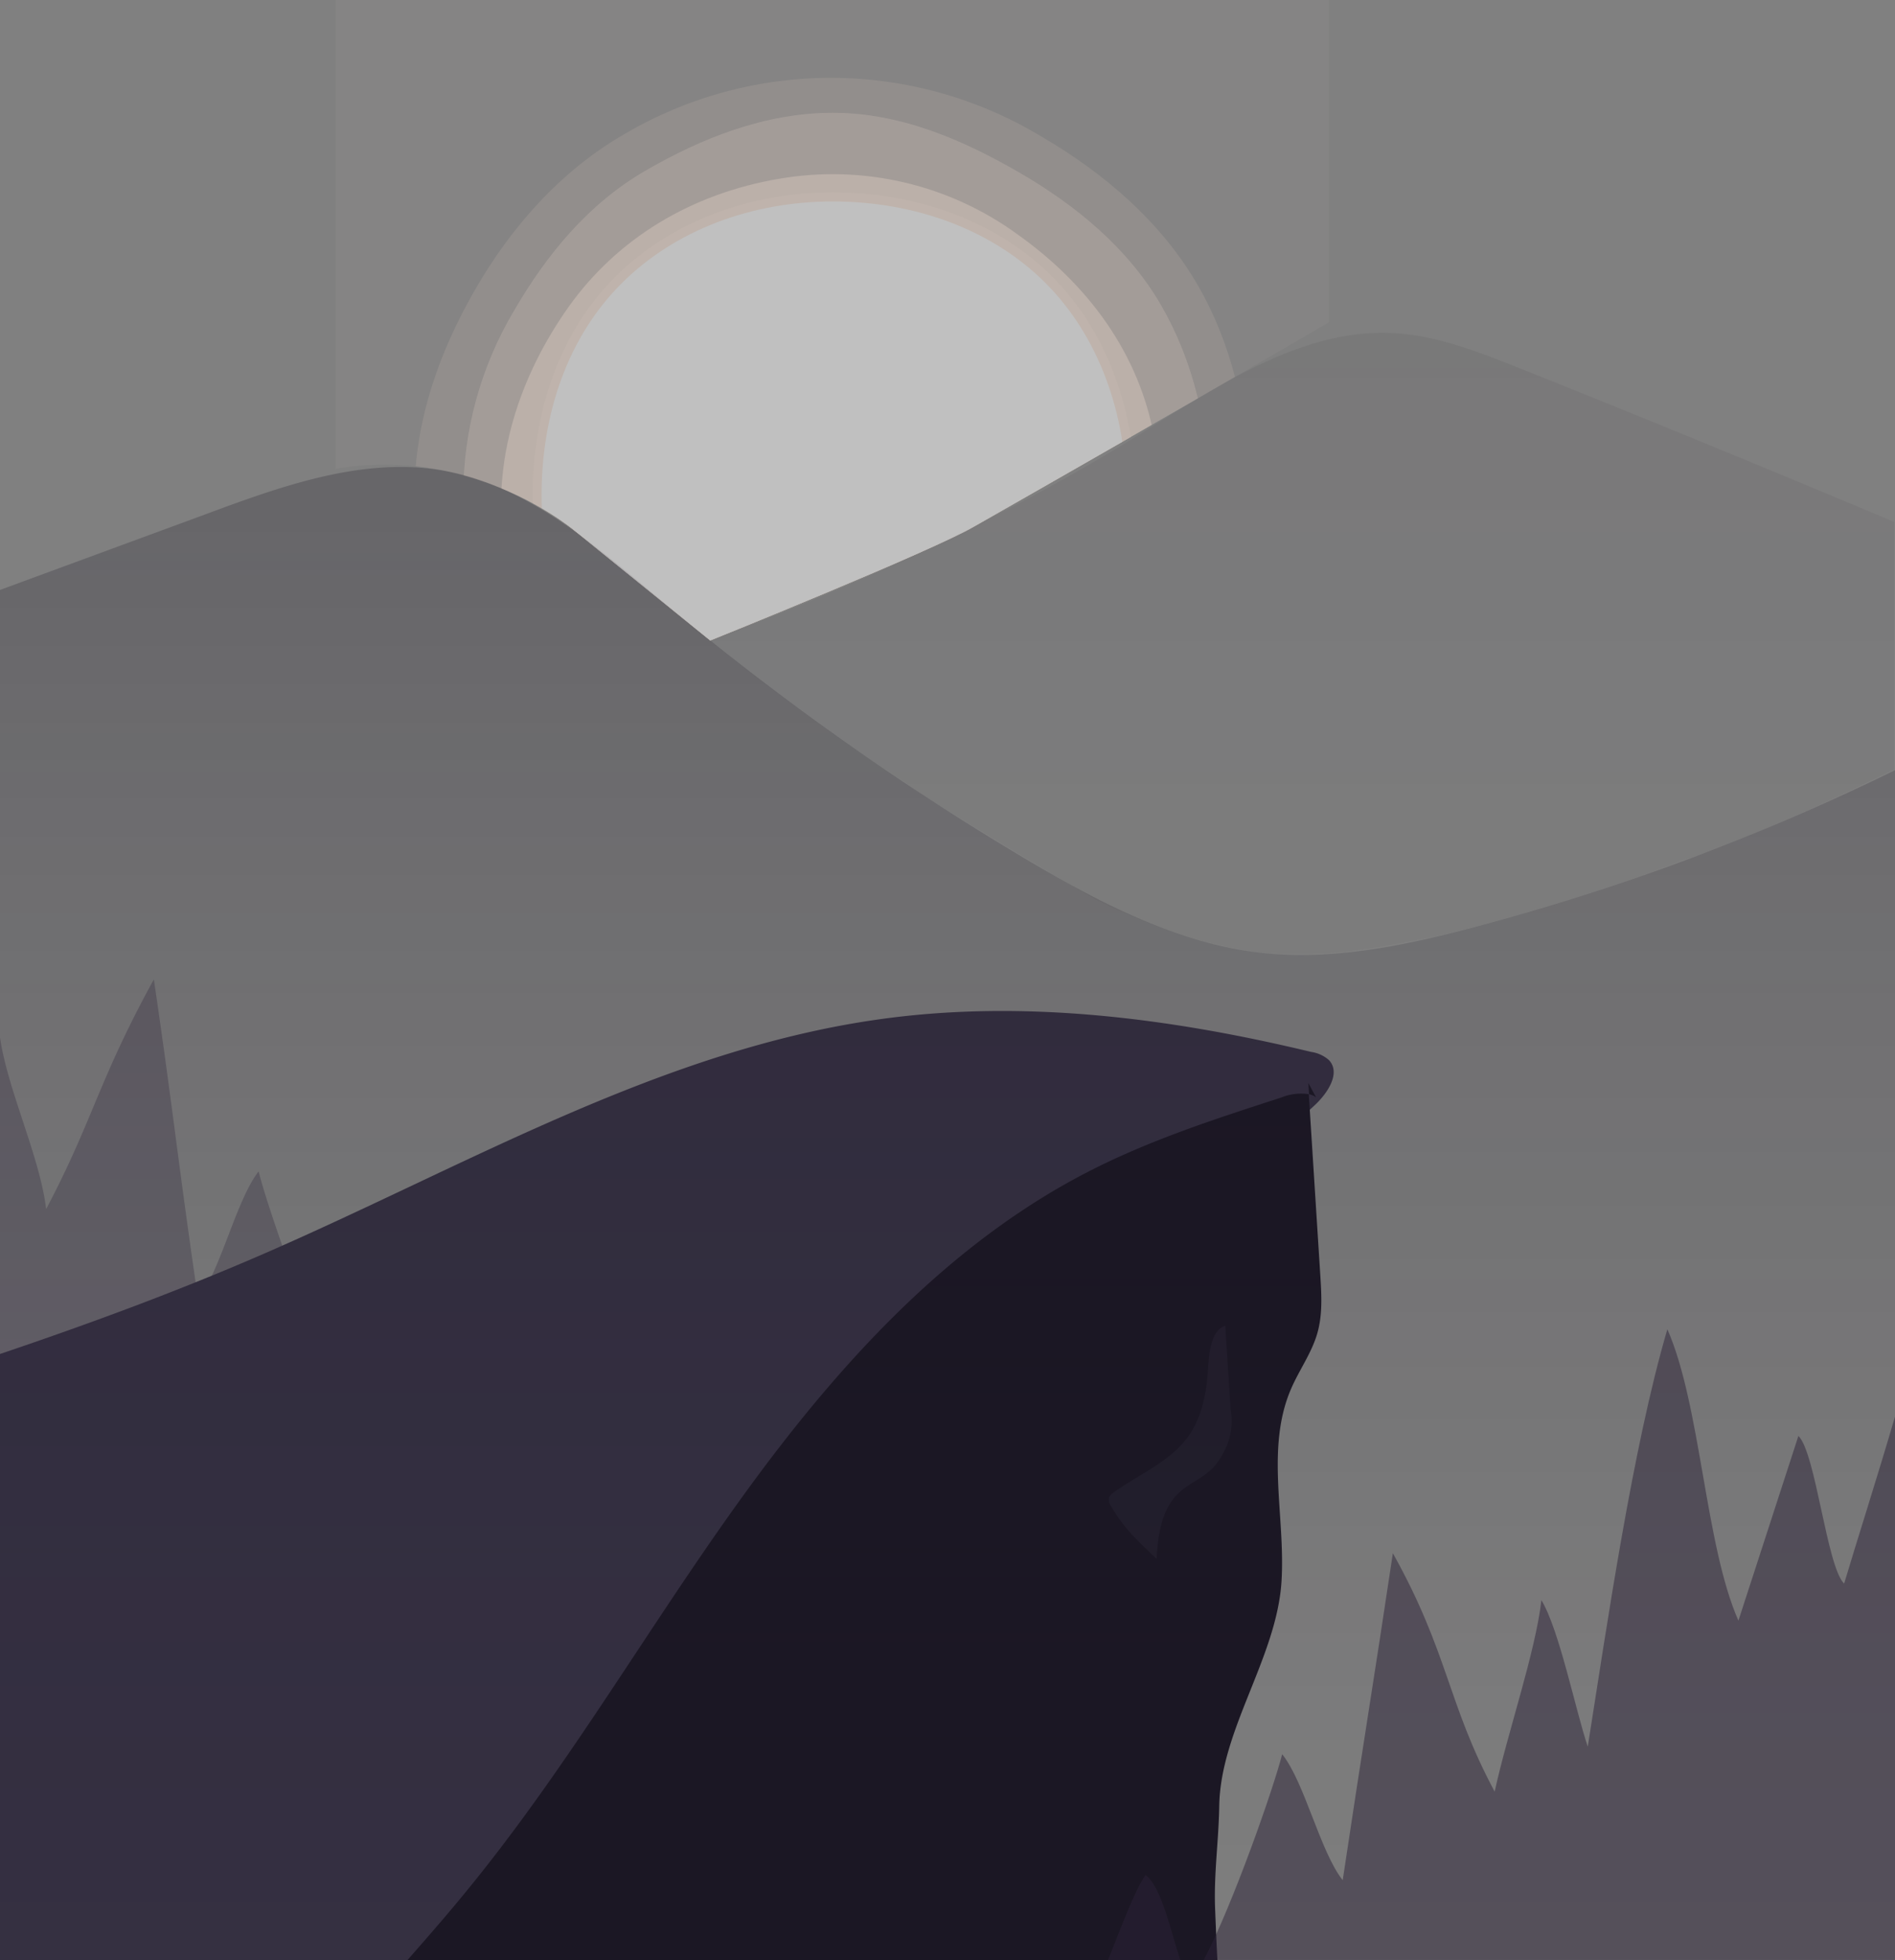 <svg id="Layer_1" data-name="Layer 1" xmlns="http://www.w3.org/2000/svg" xmlns:xlink="http://www.w3.org/1999/xlink" viewBox="0 0 319.99 330.87"><rect x="0" y="0" width="319.99" height="330.87" fill="#808080" stroke="none"/><defs><style>.cls-1,.cls-2{fill:none;}.cls-2{clip-rule:evenodd;}.cls-3{opacity:0.3;}.cls-4{fill:#2d2339;}.cls-5{fill:#353042;}.cls-6{fill:#1b1724;}.cls-7{opacity:0.5;}.cls-8{opacity:0.25;fill:url(#linear-gradient);}.cls-9{opacity:0.07;fill:url(#linear-gradient-2);}.cls-10{clip-path:url(#clip-path);}.cls-11{clip-path:url(#clip-path-2);}.cls-12{clip-path:url(#clip-path-3);}.cls-13,.cls-15,.cls-17,.cls-19,.cls-21{fill:#fee6d7;}.cls-13{opacity:0.08;}.cls-14{clip-path:url(#clip-path-4);}.cls-15{opacity:0.22;}.cls-16{clip-path:url(#clip-path-6);}.cls-17{opacity:0.4;}.cls-18{clip-path:url(#clip-path-8);}.cls-19{opacity:0.85;}.cls-20{clip-path:url(#clip-path-10);}.cls-22{clip-path:url(#clip-path-12);}.cls-23{fill:#fff;}</style><linearGradient id="linear-gradient" x1="159.99" y1="393.52" x2="159.99" y2="85.74" gradientUnits="userSpaceOnUse"><stop offset="0" stop-color="#1b1724" stop-opacity="0"/><stop offset=".32" stop-color="#1b1724" stop-opacity=".16"/><stop offset=".74" stop-color="#1b1724" stop-opacity=".61"/><stop offset="1" stop-color="#1b1724"/></linearGradient><linearGradient id="linear-gradient-2" x1="219.79" y1="347.38" x2="219.79" y2="48.67" xlink:href="#linear-gradient"/><clipPath id="clip-path" transform="translate(0 -6.89)"><path class="cls-1" d="M40.86 91.51L16.58-73.57l234.21 2.17-6.41 120.54c-4.92 4-79.9 46.63-79.9 46.63-6.76 4-44.55 19.24-44.55 19.24L97 96.44s-25-21.31-56.14-4.93z"/></clipPath><clipPath id="clip-path-2" transform="translate(0 -6.89)"><path class="cls-2" d="M210.61 130.9c-7.07 12.21-17.12 22.94-29.33 30-11.84 6.85-26 9.52-40.65 9.52s-28.42-3.34-40.26-10.19a80.56 80.56 0 0 1-29.14-29.67c-6.85-11.83-12.63-25.4-12.63-40.06a82.8 82.8 0 0 1 11.25-40.86c7.07-12.21 18.86-20.86 31.07-27.92C112.76 14.86 126 8.85 140.63 8.85a81.86 81.86 0 0 1 40.59 11.34c12.21 7.07 22.2 17.77 29.26 30 6.85 11.84 12 25.67 12 40.33s-5.02 28.55-11.87 40.38z"/></clipPath><clipPath id="clip-path-3" transform="translate(0 -6.89)"><path class="cls-1" d="M-235.36-167.29h751.55v422.74h-751.55z"/></clipPath><clipPath id="clip-path-4" transform="translate(0 -6.89)"><path class="cls-2" d="M200.81 125.24c-6.16 10.65-14 20.6-24.67 26.76-10.32 6-22.73 8.34-35.51 8.34s-25.25-2.26-35.57-8.23a72.83 72.83 0 0 1-26.38-25.85c-6-10.32-8.69-23-8.69-35.77S74.32 66 80.29 55.67c6.16-10.65 14.49-20 25.14-26.14a68.73 68.73 0 0 1 70.24.3c10.64 6.17 20.38 14.47 26.54 25.12 6 10.32 8.8 22.77 8.8 35.55s-4.23 24.42-10.2 34.74z"/></clipPath><clipPath id="clip-path-6" transform="translate(0 -6.89)"><path class="cls-2" d="M194.76 121.75c-5.57 9.63-12.61 18.42-22.23 24-9.33 5.4-20.34 7.25-31.89 7.25s-23-1.08-32.34-6.48C98.67 140.94 91.56 131.67 86 122c-5.4-9.33-7.77-20-7.77-31.55a60.88 60.88 0 0 1 8.56-31.09C92.35 49.79 99.37 41.27 109 35.7c9.33-5.4 20.08-9.77 31.64-9.77s22.12 4.68 31.45 10.07c9.63 5.57 18.45 12.84 24 22.47 5.4 9.33 8.07 20.47 8.07 32s-4 21.95-9.4 31.28z"/></clipPath><clipPath id="clip-path-8" transform="translate(0 -6.89)"><path class="cls-2" d="M184.82 122c-8.18 11.48-20 20.61-35 23.13s-29.17-2.24-40.65-10.42S87.78 114.8 85.26 99.8 87.85 70.2 96 58.72s20.64-19.14 35.63-21.66a53 53 0 0 1 40.29 9.47c11.48 8.18 20.57 19.83 23.09 34.82S193 110.5 184.82 122z"/></clipPath><clipPath id="clip-path-10" transform="translate(0 -6.89)"><path class="cls-2" d="M177.6 127.47a52.85 52.85 0 0 1-37 15.23c-14.2 0-27.29-6.29-36.6-15.59S89.95 104.7 89.95 90.5s4.57-27.5 13.87-36.81 22.61-14.33 36.81-14.33 27.67 4.86 37 14.16 14.11 22.78 14.11 37-4.84 27.64-14.14 36.95z"/></clipPath><clipPath id="clip-path-12" transform="translate(0 -6.89)"><path class="cls-2" d="M176.5 126.39a51.27 51.27 0 0 1-35.87 14.77A50.74 50.74 0 0 1 105.12 126c-9-9-13.67-21.73-13.67-35.51s4.44-26.68 13.46-35.71 21.95-13.88 35.73-13.88 26.85 4.71 35.88 13.74 13.69 22.1 13.69 35.88-4.68 26.84-13.71 35.87z"/></clipPath></defs><title>backdrop-reward</title><g id="landscape"><path class="cls-3 cls-4" d="M108.51 255.92c-2-4.21-4.36-8.74-9.11-10.91-2.66-1.22-5.79-1.53-8.55-2.59-2-.77-5.22-4.91-6.56-8a1.69 1.69 0 0 0-2.9-.06c-1.35 2.58-2.31 6-4.37 7.1-3-4.31-7.24-18.66-10.26-23-3.47 2.32-5.23 15.2-7.48 18.4-4.64-5.74-13.92-32.32-15.61-39.11-3.8 4.85-6.41 16.73-10.22 21.58-3.29-22.34-4.18-31.64-7.47-54-9.44 17.2-10.22 23.68-18.19 38.78-1-8.68-6.55-20.21-7.79-29V294.6c35.52-9.83 70.44-21.26 105.22-32.83 1.59-.53 3.35-1.21 3.88-2.57a4.25 4.25 0 0 0-.59-3.28z"/><path class="cls-5" d="M224.42 178.97a5.75 5.75 0 0 0-3-1.39c-23.66-5.69-48.25-8.87-72.36-5.59-37.24 5.06-70.51 24.93-105 39.87-14.42 6.25-29.17 11.68-44.06 16.71v102.3h114.55l34.23-40.16c5.4-6.34 11.12-13.54 10.76-21.86-.2-4.69-2.38-9.16-2.33-13.86.08-8 6.42-14.42 12.31-19.87l52.41-48.48c2.21-2.03 4.53-5.46 2.49-7.67z"/><path class="cls-6" d="M205.18 322.11c-.22-5.83.61-11.39.7-17.23.21-12.94 9.74-25.07 10.52-38 .66-10.89-2.72-22.41 1.61-32.43 1.36-3.15 3.44-6 4.4-9.27s.74-6.64.53-10L221 184.71a8.88 8.88 0 0 0-4.67.57c-10.93 3.54-21.91 7.09-32.15 12.3-24.16 12.28-42.9 33.08-58.76 55S96 298.21 78.82 319.17c-3.25 4-6.61 7.82-10 11.7h136.75c-.14-2.58-.27-5.65-.39-8.76z"/><path class="cls-3 cls-5" d="M206.9 223.79c-2.58.91-2.74 4.9-2.93 7.63-.26 3.75-1 7.6-3.07 10.71-3 4.48-8.41 6.65-12.82 9.79a1.91 1.91 0 0 0-.82.93 2 2 0 0 0 .4 1.49c2.4 4 4.32 5.61 7.65 8.83.63-14.54 7.71-11.06 11.07-17.58a11.05 11.05 0 0 0 1.43-7.67c-.28-4.11-.91-14.13-.91-14.13z"/><path class="cls-6" d="M220.93 182.83l.12 1.88a3.56 3.56 0 0 1 1.17.51z"/><path class="cls-7 cls-4" d="M193.43 316.54c-1.84 2.59-4.13 8.86-6.32 14.33h12.18c-1.61-5.01-3.29-12.61-5.86-14.33zM311.4 267.33c-2.94-2.87-4.78-22.05-7.72-24.93-1.93 6-8.19 25.16-10.13 31.18-5.65-12.78-6.35-36.4-12-49.18-5.88 20-10.21 50.06-13.44 70.45-2-5.87-4.82-19.8-7.83-24.72-1 8.79-5.71 22.32-7.89 32.32-8-14.93-7.75-23.32-17.19-40.25-3.29 22-5.18 33.18-8.47 55.2-3.8-4.78-6.41-16.49-10.22-21.27-1.44 5.69-8.35 25.45-13.24 34.73H320v-91.75c-3 10.26-6.7 21.82-8.6 28.22z"/><path class="cls-8" d="M248.73 156.58c-11.84 3.11-24 5.65-36.1 4.23-14-1.64-27.14-8.51-39.63-15.92a463.11 463.11 0 0 1-60.41-42.78C101.42 92.83 90 82.65 76.38 79.74c-13.89-3-28 2-41.46 7L0 99.59v231.28h320V130.01a384.9 384.9 0 0 1-71.27 26.57z"/><path class="cls-9" d="M256.47 62.11c-6.88-2.74-13.89-5.49-21.19-5.88-15.21-.8-29.15 8.6-42.48 16.87-22.79 14.14-48.29 25.9-73 35 2.19 1.67 4.42 3.48 6.53 5.14 4.51 3.52 9.84 7.39 14.22 10.55 5 3.61 10 6.69 15.54 10.59 9.93 6.23 18.48 11.33 28.94 17.49 9.29 4.4 16.91 7.4 27.49 8.9 10.87 1.06 19-.55 29.89-2.68a301.81 301.81 0 0 0 41.43-12.76c9.89-3 25.83-10.48 36-15.42v-41.8q-31.6-13.31-63.37-26z"/></g><g class="cls-10 cls-7" id="sun"><path class="cls-11 cls-12 cls-13" d="M56.64 0h167.77v165.49H56.64z"/><path class="cls-14 cls-12 cls-15" d="M68.03 11.18h144.94v144.24H68.03z"/><path class="cls-16 cls-12 cls-17" d="M76.26 17.08h129.87v130.97H76.26z"/><path class="cls-18 cls-12 cls-19" d="M82.66 27.45h115.03v113.4H82.66z"/><path class="cls-20 cls-12 cls-21" d="M87.99 30.51h105.69v107.25H87.99z"/><path class="cls-22 cls-12 cls-23" d="M89.5 32.05h102.66v104.18H89.5z"/></g></svg>